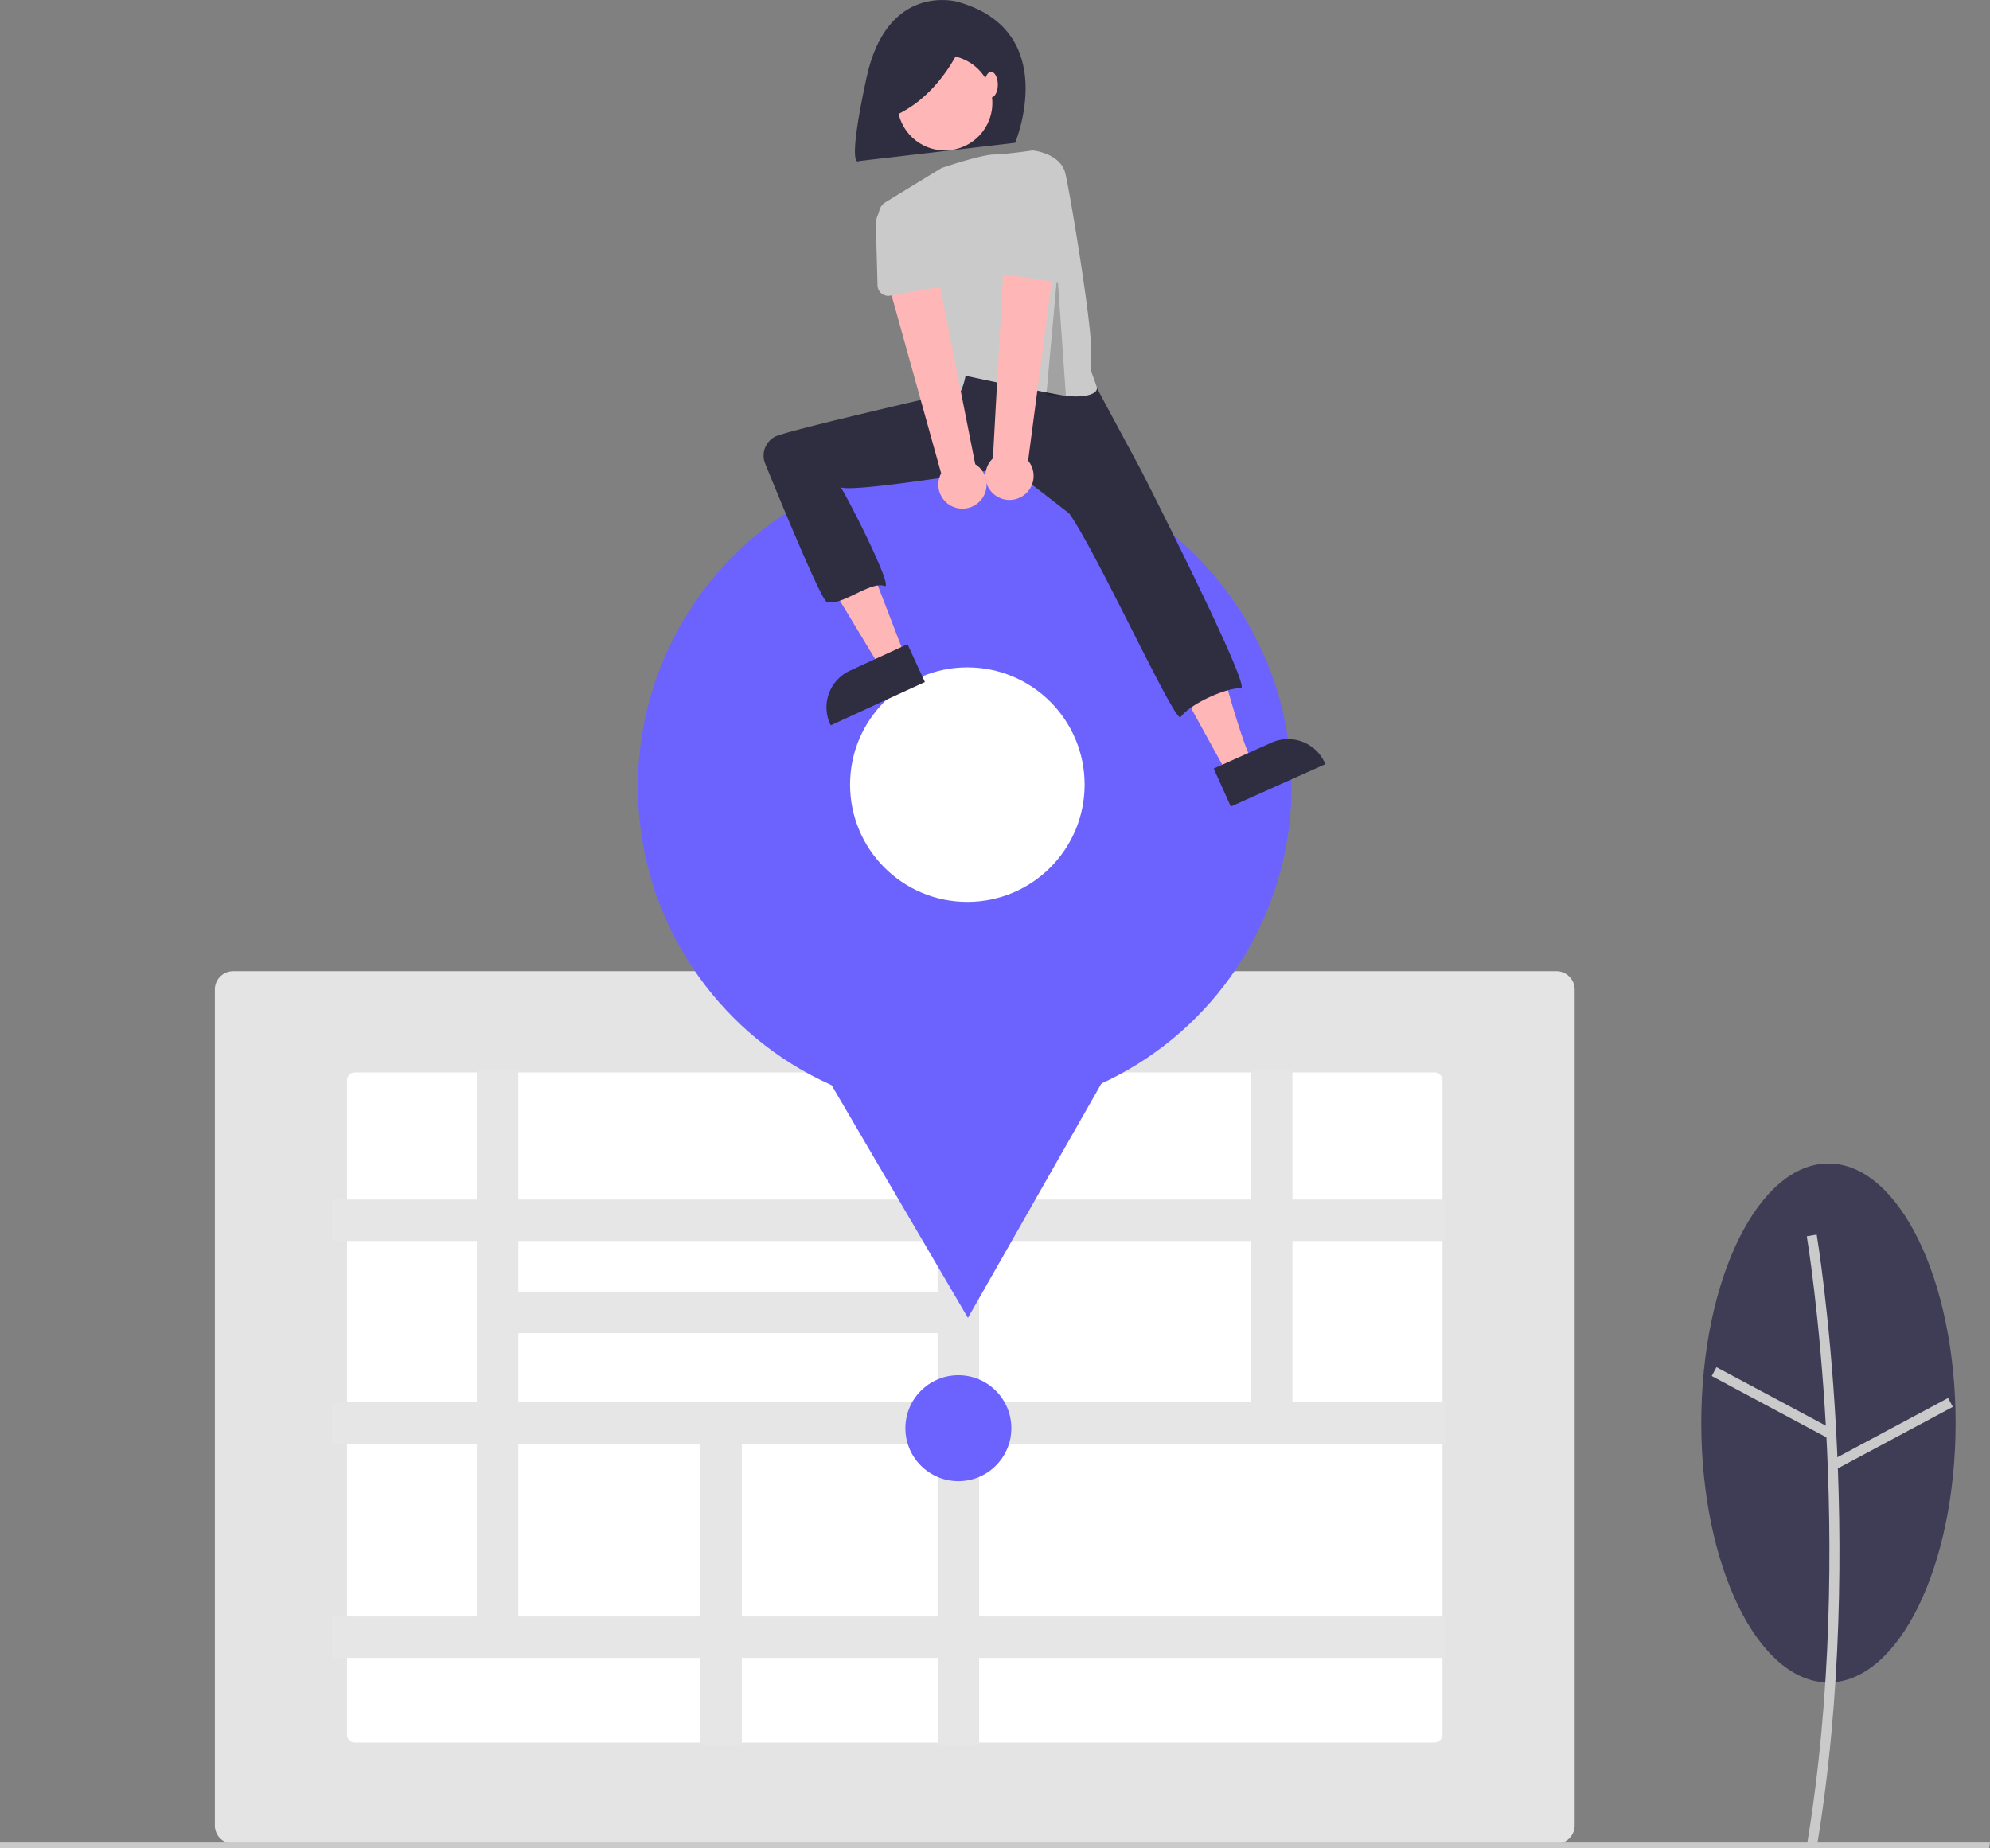 <svg xmlns="http://www.w3.org/2000/svg" width="243.57" height="226.261" viewBox="0 0 243.57 226.261">
  <rect x="0" y="0" width="243.57" height="226.261" fill="#808080" stroke="none"/>
  <g id="undraw_my_current_location_re_whmt" transform="translate(0 0)">
    <ellipse id="Ellipse_1" data-name="Ellipse 1" cx="15.566" cy="31.762" rx="15.566" ry="31.762" transform="translate(208.23 142.434)" fill="#3f3d56"/>
    <path id="Path_1" data-name="Path 1" d="M834.817,643.471c6.234-37.406.063-74.677,0-75.048l-1.213.205c.063.37,6.2,37.445,0,74.641Z" transform="translate(-612.458 -417.286)" fill="#cacaca"/>
    <rect id="Rectangle_1" data-name="Rectangle 1" width="1.23" height="15.963" transform="translate(209.51 168.452) rotate(-61.858)" fill="#cacaca"/>
    <rect id="Rectangle_2" data-name="Rectangle 2" width="15.964" height="1.23" transform="translate(224.368 178.673) rotate(-28.158)" fill="#cacaca"/>
    <path id="Path_3" data-name="Path 3" d="M390.671,574.765H228.726a2.249,2.249,0,0,1-2.247-2.247V470.189a2.249,2.249,0,0,1,2.247-2.247H390.671a2.249,2.249,0,0,1,2.247,2.247v102.33a2.249,2.249,0,0,1-2.247,2.246Z" transform="translate(-200.183 -349.053)" fill="#e4e4e4"/>
    <path id="Path_4" data-name="Path 4" d="M277.847,506.579a.964.964,0,0,0-.963.963v80.1a.964.964,0,0,0,.963.963H410.005a.964.964,0,0,0,.963-.963v-80.1a.964.964,0,0,0-.963-.963Z" transform="translate(-234.412 -375.29)" fill="#fff"/>
    <path id="Path_5" data-name="Path 5" d="M407.373,526.53v-5.076h-18.69V505.579h-5.076v15.875H350.334V505.579h-5.075v15.875h-51.32V505.579h-5.076v15.875H271.117v5.076h17.746v19.738H271.117v5.076h17.746v21.148H271.117v5.076h45.1v10.676h5.076V577.568h23.968v10.676h5.076V577.568h57.039v-5.076H350.334V551.344h57.039v-5.076h-18.69V526.53Zm-62.114,0v6.2h-51.32v-6.2Zm-51.32,11.279h51.32v8.459h-51.32Zm0,34.683V551.344h22.276v21.148Zm51.32,0H321.291V551.344h23.968Zm38.349-26.224H350.334V526.53h33.273Z" transform="translate(-230.495 -374.611)" fill="#e6e6e6"/>
    <circle id="Ellipse_3" data-name="Ellipse 3" cx="6.485" cy="6.485" r="6.485" transform="translate(110.816 168.352)" fill="#6c63ff"/>
    <path id="Path_6" data-name="Path 6" d="M243.464,703.514H0v-.7H243.57Z" transform="translate(0 -477.254)" fill="#cacaca"/>
    <circle id="Ellipse_4" data-name="Ellipse 4" cx="40.007" cy="40.007" r="40.007" transform="translate(78.072 56.297)" fill="#6c63ff"/>
    <path id="Path_7" data-name="Path 7" d="M315.649,410.7,303.01,389.113l-12.639-21.591,25.018-.151,25.018-.151-12.379,21.741Z" transform="translate(-197.18 -249.365)" fill="#6c63ff"/>
    <circle id="Ellipse_5" data-name="Ellipse 5" cx="14.354" cy="14.354" r="14.354" transform="translate(104.046 81.698)" fill="#fff"/>
    <path id="Path_8" data-name="Path 8" d="M483.089,97.708S474.528,95.3,472,106.992s-.924,10.222-.924,10.222l19.111-2.231S495.929,101.264,483.089,97.708Z" transform="translate(-365.935 -97.502)" fill="#2f2e41"/>
    <path id="Path_9" data-name="Path 9" d="M447.642,258.012s-12.915.6-10.679,5.667q.237.538.442,1.007a90.673,90.673,0,0,0,5.509,10.663l7.938,13.152,2.888-1.6-8.128-21.13,7.306-.6Z" transform="translate(-342.939 -206.498)" fill="#ffb6b6"/>
    <path id="Path_10" data-name="Path 10" d="M557.331,273.48l4.175,9.1s3.131,3.131,6.561,15.656,4.175,12.077,4.175,12.077l-3.39,1.129-13.906-25.284-6.859-8.648,2.088-4.622Z" transform="translate(-418.575 -216.597)" fill="#ffb6b6"/>
    <path id="Path_11" data-name="Path 11" d="M475.976,235.28l6,11.166s13.6,26.727,12.2,26.638c-1.58-.1-6.019,1.742-7.382,3.53-.658.863-10.27-20.219-13.646-24.933l-7.306-5.666s-20.744,3.491-20.77,2.356c-.012-.556,6.868,12.787,5.456,12.2-1.609-.674-5.393,2.6-7.061,1.926-.688-.28-5.552-12.071-7.52-16.9a2.615,2.615,0,0,1,1.21-3.309c1.479-.769,22.036-5.463,22.036-5.463l-.359-1.836L460.32,232Z" transform="translate(-342.289 -188.834)" fill="#2f2e41"/>
    <circle id="Ellipse_6" data-name="Ellipse 6" cx="5.815" cy="5.815" r="5.815" transform="translate(108.974 17.407) rotate(-80.783)" fill="#ffb6b6"/>
    <path id="Path_12" data-name="Path 12" d="M506.384,183.806c.321.963-1.758,1.517-4.657.975-2.508-.468-5.253-1.024-7.418-1.475-2.319-.483-3.975-.844-3.975-.844s-.6,3.728-2.535,3.28c-1.67-.385-6.66-17.816-8.01-22.634a1.676,1.676,0,0,1,.741-1.883l6.854-4.185s4.724-1.622,6.446-1.668,4.7-.494,4.7-.494,3.429.3,4.026,2.833,3.085,17.564,3.131,21.173C505.743,182.843,505.422,180.917,506.384,183.806Z" transform="translate(-372.155 -136.464)" fill="#cacaca"/>
    <path id="Path_13" data-name="Path 13" d="M492.01,113.485s-2.411,6.39-8.32,9.043l-.965-5.667Z" transform="translate(-374.191 -108.355)" fill="#2f2e41"/>
    <ellipse id="Ellipse_7" data-name="Ellipse 7" cx="0.82" cy="1.566" rx="0.82" ry="1.566" transform="translate(120.491 8.797)" fill="#ffb6b6"/>
    <path id="Path_14" data-name="Path 14" d="M471.787,347.856l-11.527,5.3-.067-.146a4.938,4.938,0,0,1,2.424-6.549h0l7.04-3.237Z" transform="translate(-358.582 -264.362)" fill="#2f2e41"/>
    <path id="Path_15" data-name="Path 15" d="M607.433,383.024l7.071-3.17h0a4.938,4.938,0,0,1,6.526,2.486l.066.146-11.577,5.19Z" transform="translate(-458.874 -288.942)" fill="#2f2e41"/>
    <path id="Path_16" data-name="Path 16" d="M400.385,104.51l-1.35,14.847,2.4.113Z" transform="translate(-270.969 -70.969)" opacity="0.2"/>
    <path id="Path_17" data-name="Path 17" d="M493.537,223.59a2.932,2.932,0,0,0-.642-4.45l-5.186-26.2-5.955,2.278,6.97,25.034a2.948,2.948,0,0,0,4.813,3.334Z" transform="translate(-373.531 -162.312)" fill="#ffb6b6"/>
    <path id="Path_18" data-name="Path 18" d="M486.8,183.427l-6.539,1.152a1.315,1.315,0,0,1-1.542-1.259l-.18-6.617a3.651,3.651,0,0,1,7.2-1.246l2.086,6.26a1.315,1.315,0,0,1-1.019,1.71Z" transform="translate(-371.312 -148.381)" fill="#cacaca"/>
    <path id="Path_19" data-name="Path 19" d="M524.751,221.624a2.932,2.932,0,0,0,.819-4.421l3.488-26.477-6.372.248-1.425,25.947a2.948,2.948,0,0,0,3.49,4.7Z" transform="translate(-399.731 -160.807)" fill="#ffb6b6"/>
    <path id="Path_20" data-name="Path 20" d="M530.726,179.452l-6.563-1.006a1.315,1.315,0,0,1-1.057-1.687l1.951-6.326a3.651,3.651,0,0,1,7.215,1.127l-.032,6.6a1.315,1.315,0,0,1-1.514,1.293Z" transform="translate(-401.571 -144.93)" fill="#cacaca"/>
  </g>
</svg>
